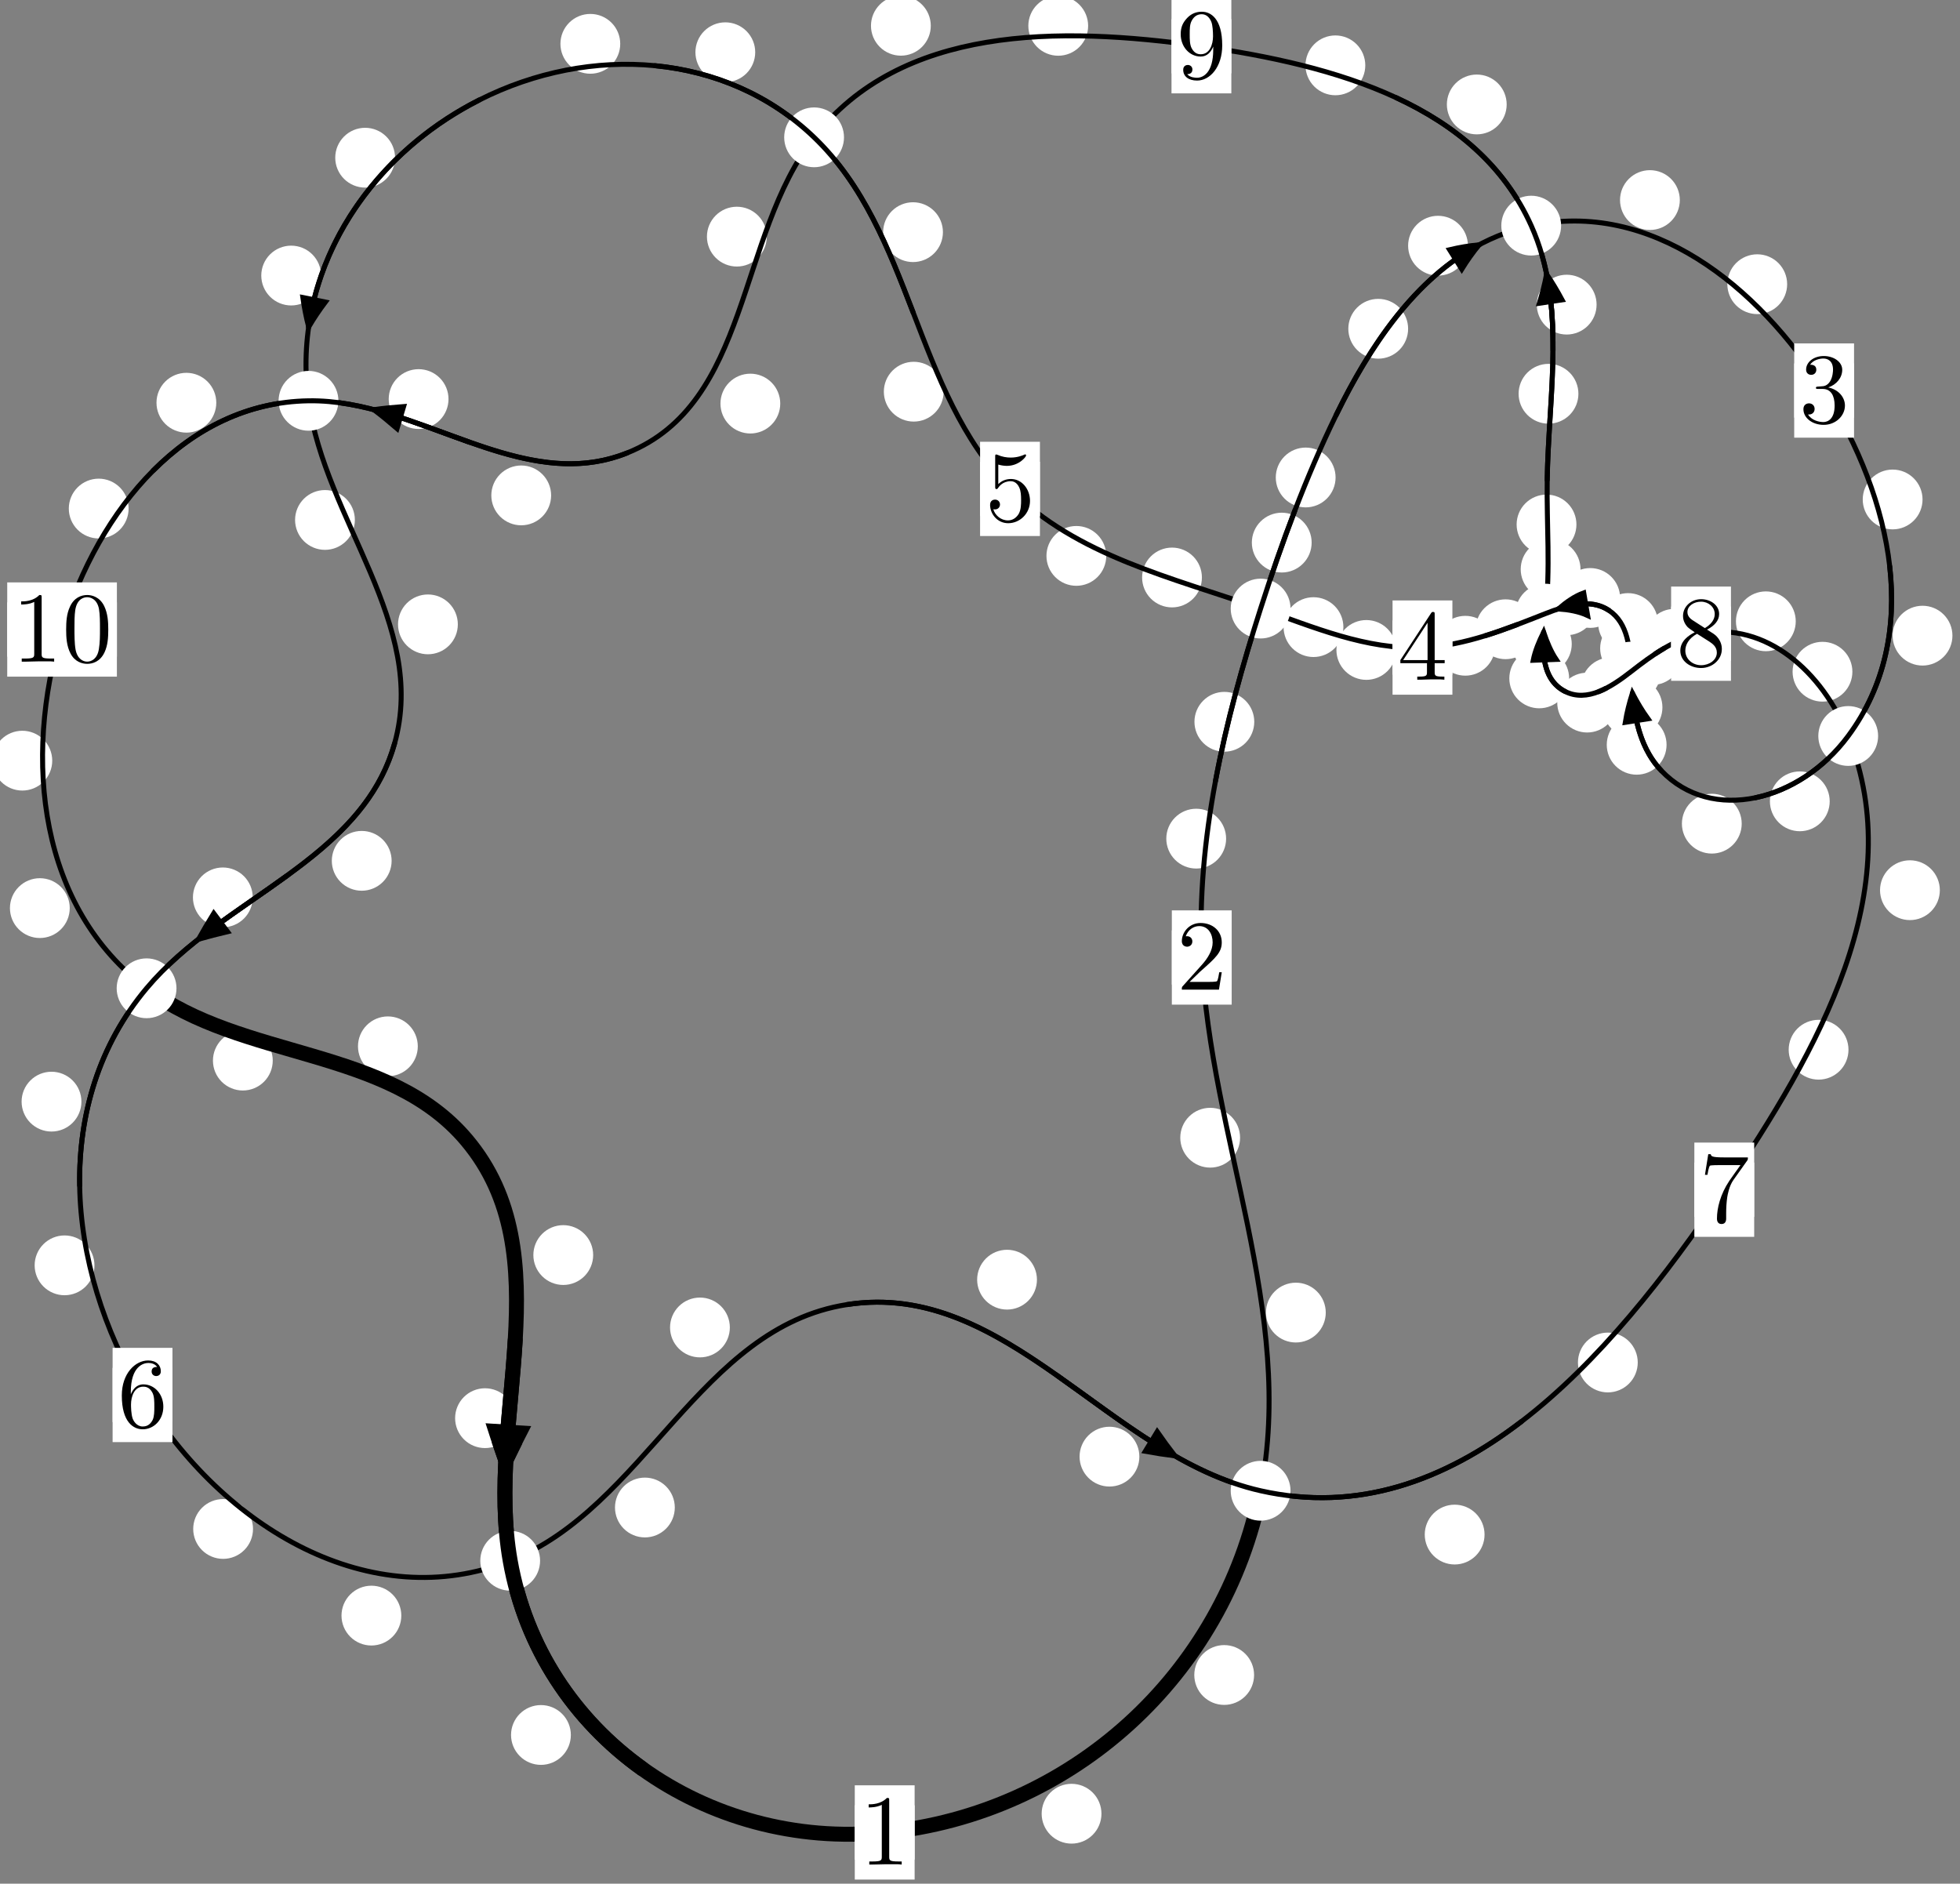 <?xml version="1.0"?>
<!-- Created by MetaPost 1.999 on 2021.07.06:0007 -->
<svg version="1.1" xmlns="http://www.w3.org/2000/svg" xmlns:xlink="http://www.w3.org/1999/xlink" width="195.904" height="188.273" viewBox="0 0 195.904 188.273">
<rect x="0" y="0" width="195.904" height="188.273" fill="#808080" stroke="none"/>
<!-- Original BoundingBox: -126.756851 -38.859741 69.147537 149.413589 -->
  <defs>
    <g transform="scale(0.01,0.01)" id="GLYPHcmr10_48">
      <path style="fill-rule: evenodd;" d="M460 -320C460 -400,455 -480,420 -554C374 -650,292 -666,250 -666C190 -666,117 -640,76 -547C44 -478,39 -400,39 -320C39 -245,43 -155,84 -79C127 2,200 22,249 22C303 22,379 1,423 -94C455 -163,460 -241,460 -320M249 -0C210 -0,151 -25,133 -121C122 -181,122 -273,122 -332C122 -396,122 -462,130 -516C149 -635,224 -644,249 -644C282 -644,348 -626,367 -527C377 -471,377 -395,377 -332C377 -257,377 -189,366 -125C351 -30,294 -0,249 -0"></path>
    </g>
    <g transform="scale(0.01,0.01)" id="GLYPHcmr10_49">
      <path style="fill-rule: evenodd;" d="M294 -640C294 -664,294 -666,271 -666C209 -602,121 -602,89 -602L89 -571C109 -571,168 -571,220 -597L220 -79C220 -43,217 -31,127 -31L95 -31L95 -0L257 -0L130 -3L217 -3L257 -3L297 -3L384 -3L419 -0L419 -31L387 -31C297 -31,294 -42,294 -79"></path>
    </g>
    <g transform="scale(0.01,0.01)" id="GLYPHcmr10_50">
      <path style="fill-rule: evenodd;" d="M127 -77L233 -180C389 -318,449 -372,449 -472C449 -586,359 -666,237 -666C124 -666,50 -574,50 -485C50 -429,100 -429,103 -429C120 -429,155 -441,155 -482C155 -508,137 -534,102 -534C94 -534,92 -534,89 -533C112 -598,166 -635,224 -635C315 -635,358 -554,358 -472C358 -392,308 -313,253 -251L61 -37C50 -26,50 -24,50 -0L421 -0L449 -174L424 -174C419 -144,412 -100,402 -85C395 -77,329 -77,307 -77"></path>
    </g>
    <g transform="scale(0.01,0.01)" id="GLYPHcmr10_51">
      <path style="fill-rule: evenodd;" d="M290 -352C372 -379,430 -449,430 -528C430 -610,342 -666,246 -666C145 -666,69 -606,69 -530C69 -497,91 -478,120 -478C151 -478,171 -500,171 -529C171 -579,124 -579,109 -579C140 -628,206 -641,242 -641C283 -641,338 -619,338 -529C338 -517,336 -459,310 -415C280 -367,246 -364,221 -363C213 -362,189 -360,182 -360C174 -359,167 -358,167 -348C167 -337,174 -337,191 -337L235 -337C317 -337,354 -269,354 -171C354 -35,285 -6,241 -6C198 -6,123 -23,88 -82C123 -77,154 -99,154 -137C154 -173,127 -193,98 -193C74 -193,42 -179,42 -135C42 -44,135 22,244 22C366 22,457 -69,457 -171C457 -253,394 -331,290 -352"></path>
    </g>
    <g transform="scale(0.01,0.01)" id="GLYPHcmr10_52">
      <path style="fill-rule: evenodd;" d="M294 -165L294 -78C294 -42,292 -31,218 -31L197 -31L197 -0L332 -0L238 -3L290 -3L332 -3L374 -3L427 -3L468 -0L468 -31L447 -31C373 -31,371 -42,371 -78L371 -165L471 -165L471 -196L371 -196L371 -651C371 -671,371 -677,355 -677C346 -677,343 -677,335 -665L28 -196L28 -165M300 -196L56 -196L300 -569"></path>
    </g>
    <g transform="scale(0.01,0.01)" id="GLYPHcmr10_53">
      <path style="fill-rule: evenodd;" d="M449 -201C449 -320,367 -420,259 -420C211 -420,168 -404,132 -369L132 -564C152 -558,185 -551,217 -551C340 -551,410 -642,410 -655C410 -661,407 -666,400 -666C399 -666,397 -666,392 -663C372 -654,323 -634,256 -634C216 -634,170 -641,123 -662C115 -665,113 -665,111 -665C101 -665,101 -657,101 -641L101 -345C101 -327,101 -319,115 -319C122 -319,124 -322,128 -328C139 -344,176 -398,257 -398C309 -398,334 -352,342 -334C358 -297,360 -258,360 -208C360 -173,360 -113,336 -71C312 -32,275 -6,229 -6C156 -6,99 -59,82 -118C85 -117,88 -116,99 -116C132 -116,149 -141,149 -165C149 -189,132 -214,99 -214C85 -214,50 -207,50 -161C50 -75,119 22,231 22C347 22,449 -74,449 -201"></path>
    </g>
    <g transform="scale(0.01,0.01)" id="GLYPHcmr10_54">
      <path style="fill-rule: evenodd;" d="M132 -328L132 -352C132 -605,256 -641,307 -641C331 -641,373 -635,395 -601C380 -601,340 -601,340 -556C340 -525,364 -510,386 -510C402 -510,432 -519,432 -558C432 -618,388 -666,305 -666C177 -666,42 -537,42 -316C42 -49,158 22,251 22C362 22,457 -72,457 -204C457 -331,368 -427,257 -427C189 -427,152 -376,132 -328M251 -6C188 -6,158 -66,152 -81C134 -128,134 -208,134 -226C134 -304,166 -404,256 -404C272 -404,318 -404,349 -342C367 -305,367 -254,367 -205C367 -157,367 -107,350 -71C320 -11,274 -6,251 -6"></path>
    </g>
    <g transform="scale(0.01,0.01)" id="GLYPHcmr10_55">
      <path style="fill-rule: evenodd;" d="M476 -609C485 -621,485 -623,485 -644L242 -644C120 -644,118 -657,114 -676L89 -676L56 -470L81 -470C84 -486,93 -549,106 -561C113 -567,191 -567,204 -567L411 -567C400 -551,321 -442,299 -409C209 -274,176 -135,176 -33C176 -23,176 22,222 22C268 22,268 -23,268 -33L268 -84C268 -139,271 -194,279 -248C283 -271,297 -357,341 -419"></path>
    </g>
    <g transform="scale(0.01,0.01)" id="GLYPHcmr10_56">
      <path style="fill-rule: evenodd;" d="M163 -457C117 -487,113 -521,113 -538C113 -599,178 -641,249 -641C322 -641,386 -589,386 -517C386 -460,347 -412,287 -377M309 -362C381 -399,430 -451,430 -517C430 -609,341 -666,250 -666C150 -666,69 -592,69 -499C69 -481,71 -436,113 -389C124 -377,161 -352,186 -335C128 -306,42 -250,42 -151C42 -45,144 22,249 22C362 22,457 -61,457 -168C457 -204,446 -249,408 -291C389 -312,373 -322,309 -362M209 -320L332 -242C360 -223,407 -193,407 -132C407 -58,332 -6,250 -6C164 -6,92 -68,92 -151C92 -209,124 -273,209 -320"></path>
    </g>
    <g transform="scale(0.01,0.01)" id="GLYPHcmr10_57">
      <path style="fill-rule: evenodd;" d="M367 -318L367 -286C367 -52,263 -6,205 -6C188 -6,134 -8,107 -42C151 -42,159 -71,159 -88C159 -119,135 -134,113 -134C97 -134,67 -125,67 -86C67 -19,121 22,206 22C335 22,457 -114,457 -329C457 -598,342 -666,253 -666C198 -666,149 -648,106 -603C65 -558,42 -516,42 -441C42 -316,130 -218,242 -218C303 -218,344 -260,367 -318M243 -241C227 -241,181 -241,150 -304C132 -341,132 -391,132 -440C132 -494,132 -541,153 -578C180 -628,218 -641,253 -641C299 -641,332 -607,349 -562C361 -530,365 -467,365 -421C365 -338,331 -241,243 -241"></path>
    </g>
  </defs>
  <path d="M110.092 181.278C110.092 180.486,109.777 179.725,109.216 179.165C108.656 178.605,107.896 178.29,107.103 178.29C106.31 178.29,105.55 178.605,104.99 179.165C104.429 179.725,104.114 180.486,104.114 181.278C104.114 182.071,104.429 182.831,104.99 183.392C105.55 183.952,106.31 184.267,107.103 184.267C107.896 184.267,108.656 183.952,109.216 183.392C109.777 182.831,110.092 182.071,110.092 181.278Z" style="fill: rgb(100%,100%,100%);stroke: none;"></path>
  <path d="M91.416 183.15C91.416 182.357,91.101 181.597,90.54 181.036C89.98 180.476,89.22 180.161,88.427 180.161C87.634 180.161,86.874 180.476,86.314 181.036C85.753 181.597,85.438 182.357,85.438 183.15C85.438 183.942,85.753 184.702,86.314 185.263C86.874 185.823,87.634 186.138,88.427 186.138C89.22 186.138,89.98 185.823,90.54 185.263C91.101 184.702,91.416 183.942,91.416 183.15Z" style="fill: rgb(100%,100%,100%);stroke: none;"></path>
  <path d="M132.511 131.191C132.511 130.398,132.196 129.638,131.635 129.078C131.075 128.517,130.315 128.202,129.522 128.202C128.729 128.202,127.969 128.517,127.409 129.078C126.848 129.638,126.533 130.398,126.533 131.191C126.533 131.984,126.848 132.744,127.409 133.304C127.969 133.865,128.729 134.18,129.522 134.18C130.315 134.18,131.075 133.865,131.635 133.304C132.196 132.744,132.511 131.984,132.511 131.191Z" style="fill: rgb(100%,100%,100%);stroke: none;"></path>
  <path d="M125.347 167.413C125.347 166.62,125.032 165.86,124.472 165.3C123.911 164.739,123.151 164.424,122.358 164.424C121.566 164.424,120.806 164.739,120.245 165.3C119.685 165.86,119.37 166.62,119.37 167.413C119.37 168.206,119.685 168.966,120.245 169.526C120.806 170.087,121.566 170.402,122.358 170.402C123.151 170.402,123.911 170.087,124.472 169.526C125.032 168.966,125.347 168.206,125.347 167.413Z" style="fill: rgb(100%,100%,100%);stroke: none;"></path>
  <path d="M122.551 83.821C122.551 83.029,122.236 82.268,121.675 81.708C121.115 81.147,120.355 80.832,119.562 80.832C118.769 80.832,118.009 81.147,117.449 81.708C116.888 82.268,116.573 83.029,116.573 83.821C116.573 84.614,116.888 85.374,117.449 85.935C118.009 86.495,118.769 86.81,119.562 86.81C120.355 86.81,121.115 86.495,121.675 85.935C122.236 85.374,122.551 84.614,122.551 83.821Z" style="fill: rgb(100%,100%,100%);stroke: none;"></path>
  <path d="M123.947 113.712C123.947 112.92,123.632 112.16,123.072 111.599C122.511 111.039,121.751 110.724,120.958 110.724C120.166 110.724,119.405 111.039,118.845 111.599C118.284 112.16,117.97 112.92,117.97 113.712C117.97 114.505,118.284 115.265,118.845 115.826C119.405 116.386,120.166 116.701,120.958 116.701C121.751 116.701,122.511 116.386,123.072 115.826C123.632 115.265,123.947 114.505,123.947 113.712Z" style="fill: rgb(100%,100%,100%);stroke: none;"></path>
  <path d="M131.101 54.232C131.101 53.439,130.786 52.679,130.225 52.119C129.665 51.558,128.905 51.243,128.112 51.243C127.319 51.243,126.559 51.558,125.999 52.119C125.438 52.679,125.123 53.439,125.123 54.232C125.123 55.025,125.438 55.785,125.999 56.345C126.559 56.906,127.319 57.221,128.112 57.221C128.905 57.221,129.665 56.906,130.225 56.345C130.786 55.785,131.101 55.025,131.101 54.232Z" style="fill: rgb(100%,100%,100%);stroke: none;"></path>
  <path d="M125.365 72.141C125.365 71.348,125.05 70.588,124.489 70.028C123.929 69.467,123.169 69.152,122.376 69.152C121.583 69.152,120.823 69.467,120.263 70.028C119.702 70.588,119.387 71.348,119.387 72.141C119.387 72.934,119.702 73.694,120.263 74.254C120.823 74.815,121.583 75.13,122.376 75.13C123.169 75.13,123.929 74.815,124.489 74.254C125.05 73.694,125.365 72.934,125.365 72.141Z" style="fill: rgb(100%,100%,100%);stroke: none;"></path>
  <path d="M140.743 32.86C140.743 32.067,140.428 31.307,139.868 30.747C139.307 30.186,138.547 29.871,137.755 29.871C136.962 29.871,136.202 30.186,135.641 30.747C135.081 31.307,134.766 32.067,134.766 32.86C134.766 33.653,135.081 34.413,135.641 34.973C136.202 35.534,136.962 35.849,137.755 35.849C138.547 35.849,139.307 35.534,139.868 34.973C140.428 34.413,140.743 33.653,140.743 32.86Z" style="fill: rgb(100%,100%,100%);stroke: none;"></path>
  <path d="M133.493 47.723C133.493 46.93,133.178 46.17,132.617 45.61C132.057 45.049,131.297 44.734,130.504 44.734C129.711 44.734,128.951 45.049,128.391 45.61C127.83 46.17,127.515 46.93,127.515 47.723C127.515 48.516,127.83 49.276,128.391 49.836C128.951 50.397,129.711 50.712,130.504 50.712C131.297 50.712,132.057 50.397,132.617 49.836C133.178 49.276,133.493 48.516,133.493 47.723Z" style="fill: rgb(100%,100%,100%);stroke: none;"></path>
  <path d="M167.9 19.996C167.9 19.204,167.585 18.444,167.025 17.883C166.464 17.323,165.704 17.008,164.911 17.008C164.119 17.008,163.358 17.323,162.798 17.883C162.237 18.444,161.923 19.204,161.923 19.996C161.923 20.789,162.237 21.549,162.798 22.11C163.358 22.67,164.119 22.985,164.911 22.985C165.704 22.985,166.464 22.67,167.025 22.11C167.585 21.549,167.9 20.789,167.9 19.996Z" style="fill: rgb(100%,100%,100%);stroke: none;"></path>
  <path d="M146.721 24.558C146.721 23.765,146.406 23.005,145.845 22.444C145.285 21.884,144.525 21.569,143.732 21.569C142.939 21.569,142.179 21.884,141.619 22.444C141.058 23.005,140.743 23.765,140.743 24.558C140.743 25.35,141.058 26.111,141.619 26.671C142.179 27.232,142.939 27.547,143.732 27.547C144.525 27.547,145.285 27.232,145.845 26.671C146.406 26.111,146.721 25.35,146.721 24.558Z" style="fill: rgb(100%,100%,100%);stroke: none;"></path>
  <path d="M192.16 49.921C192.16 49.129,191.845 48.369,191.284 47.808C190.724 47.248,189.964 46.933,189.171 46.933C188.378 46.933,187.618 47.248,187.058 47.808C186.497 48.369,186.182 49.129,186.182 49.921C186.182 50.714,186.497 51.474,187.058 52.035C187.618 52.595,188.378 52.91,189.171 52.91C189.964 52.91,190.724 52.595,191.284 52.035C191.845 51.474,192.16 50.714,192.16 49.921Z" style="fill: rgb(100%,100%,100%);stroke: none;"></path>
  <path d="M178.627 28.405C178.627 27.613,178.312 26.853,177.752 26.292C177.191 25.732,176.431 25.417,175.639 25.417C174.846 25.417,174.086 25.732,173.525 26.292C172.965 26.853,172.65 27.613,172.65 28.405C172.65 29.198,172.965 29.958,173.525 30.519C174.086 31.079,174.846 31.394,175.639 31.394C176.431 31.394,177.191 31.079,177.752 30.519C178.312 29.958,178.627 29.198,178.627 28.405Z" style="fill: rgb(100%,100%,100%);stroke: none;"></path>
  <path d="M182.881 80.091C182.881 79.298,182.566 78.538,182.006 77.978C181.445 77.417,180.685 77.102,179.892 77.102C179.1 77.102,178.34 77.417,177.779 77.978C177.219 78.538,176.904 79.298,176.904 80.091C176.904 80.884,177.219 81.644,177.779 82.204C178.34 82.765,179.1 83.08,179.892 83.08C180.685 83.08,181.445 82.765,182.006 82.204C182.566 81.644,182.881 80.884,182.881 80.091Z" style="fill: rgb(100%,100%,100%);stroke: none;"></path>
  <path d="M195.148 63.533C195.148 62.74,194.833 61.98,194.272 61.42C193.712 60.859,192.951 60.544,192.159 60.544C191.366 60.544,190.606 60.859,190.045 61.42C189.485 61.98,189.17 62.74,189.17 63.533C189.17 64.326,189.485 65.086,190.045 65.646C190.606 66.207,191.366 66.522,192.159 66.522C192.951 66.522,193.712 66.207,194.272 65.646C194.833 65.086,195.148 64.326,195.148 63.533Z" style="fill: rgb(100%,100%,100%);stroke: none;"></path>
  <path d="M166.575 74.439C166.575 73.646,166.26 72.886,165.699 72.326C165.139 71.765,164.379 71.45,163.586 71.45C162.793 71.45,162.033 71.765,161.473 72.326C160.912 72.886,160.597 73.646,160.597 74.439C160.597 75.232,160.912 75.992,161.473 76.552C162.033 77.113,162.793 77.428,163.586 77.428C164.379 77.428,165.139 77.113,165.699 76.552C166.26 75.992,166.575 75.232,166.575 74.439Z" style="fill: rgb(100%,100%,100%);stroke: none;"></path>
  <path d="M174.086 82.325C174.086 81.532,173.771 80.772,173.21 80.211C172.65 79.651,171.89 79.336,171.097 79.336C170.304 79.336,169.544 79.651,168.984 80.211C168.423 80.772,168.108 81.532,168.108 82.325C168.108 83.117,168.423 83.878,168.984 84.438C169.544 84.999,170.304 85.313,171.097 85.313C171.89 85.313,172.65 84.999,173.21 84.438C173.771 83.878,174.086 83.117,174.086 82.325Z" style="fill: rgb(100%,100%,100%);stroke: none;"></path>
  <path d="M165.915 64.802C165.915 64.01,165.6 63.25,165.04 62.689C164.479 62.129,163.719 61.814,162.927 61.814C162.134 61.814,161.374 62.129,160.813 62.689C160.253 63.25,159.938 64.01,159.938 64.802C159.938 65.595,160.253 66.355,160.813 66.916C161.374 67.476,162.134 67.791,162.927 67.791C163.719 67.791,164.479 67.476,165.04 66.916C165.6 66.355,165.915 65.595,165.915 64.802Z" style="fill: rgb(100%,100%,100%);stroke: none;"></path>
  <path d="M166.161 70.699C166.161 69.906,165.846 69.146,165.285 68.586C164.725 68.025,163.965 67.71,163.172 67.71C162.379 67.71,161.619 68.025,161.059 68.586C160.498 69.146,160.183 69.906,160.183 70.699C160.183 71.492,160.498 72.252,161.059 72.812C161.619 73.373,162.379 73.688,163.172 73.688C163.965 73.688,164.725 73.373,165.285 72.812C165.846 72.252,166.161 71.492,166.161 70.699Z" style="fill: rgb(100%,100%,100%);stroke: none;"></path>
  <path d="M161.932 59.767C161.932 58.974,161.617 58.214,161.056 57.654C160.496 57.093,159.736 56.778,158.943 56.778C158.15 56.778,157.39 57.093,156.83 57.654C156.269 58.214,155.954 58.974,155.954 59.767C155.954 60.56,156.269 61.32,156.83 61.88C157.39 62.441,158.15 62.756,158.943 62.756C159.736 62.756,160.496 62.441,161.056 61.88C161.617 61.32,161.932 60.56,161.932 59.767Z" style="fill: rgb(100%,100%,100%);stroke: none;"></path>
  <path d="M165.713 62.272C165.713 61.479,165.398 60.719,164.838 60.158C164.277 59.598,163.517 59.283,162.724 59.283C161.932 59.283,161.172 59.598,160.611 60.158C160.051 60.719,159.736 61.479,159.736 62.272C159.736 63.064,160.051 63.824,160.611 64.385C161.172 64.945,161.932 65.26,162.724 65.26C163.517 65.26,164.277 64.945,164.838 64.385C165.398 63.824,165.713 63.064,165.713 62.272Z" style="fill: rgb(100%,100%,100%);stroke: none;"></path>
  <path d="M153.471 62.893C153.471 62.1,153.156 61.34,152.596 60.78C152.035 60.219,151.275 59.904,150.482 59.904C149.69 59.904,148.93 60.219,148.369 60.78C147.809 61.34,147.494 62.1,147.494 62.893C147.494 63.686,147.809 64.446,148.369 65.006C148.93 65.567,149.69 65.882,150.482 65.882C151.275 65.882,152.035 65.567,152.596 65.006C153.156 64.446,153.471 63.686,153.471 62.893Z" style="fill: rgb(100%,100%,100%);stroke: none;"></path>
  <path d="M159.571 60.499C159.571 59.707,159.256 58.947,158.696 58.386C158.135 57.826,157.375 57.511,156.582 57.511C155.79 57.511,155.03 57.826,154.469 58.386C153.909 58.947,153.594 59.707,153.594 60.499C153.594 61.292,153.909 62.052,154.469 62.613C155.03 63.173,155.79 63.488,156.582 63.488C157.375 63.488,158.135 63.173,158.696 62.613C159.256 62.052,159.571 61.292,159.571 60.499Z" style="fill: rgb(100%,100%,100%);stroke: none;"></path>
  <path d="M139.555 64.962C139.555 64.169,139.24 63.409,138.679 62.848C138.119 62.288,137.359 61.973,136.566 61.973C135.773 61.973,135.013 62.288,134.453 62.848C133.892 63.409,133.577 64.169,133.577 64.962C133.577 65.754,133.892 66.514,134.453 67.075C135.013 67.635,135.773 67.95,136.566 67.95C137.359 67.95,138.119 67.635,138.679 67.075C139.24 66.514,139.555 65.754,139.555 64.962Z" style="fill: rgb(100%,100%,100%);stroke: none;"></path>
  <path d="M149.449 64.543C149.449 63.75,149.134 62.99,148.574 62.429C148.013 61.869,147.253 61.554,146.46 61.554C145.668 61.554,144.907 61.869,144.347 62.429C143.786 62.99,143.472 63.75,143.472 64.543C143.472 65.335,143.786 66.095,144.347 66.656C144.907 67.216,145.668 67.531,146.46 67.531C147.253 67.531,148.013 67.216,148.574 66.656C149.134 66.095,149.449 65.335,149.449 64.543Z" style="fill: rgb(100%,100%,100%);stroke: none;"></path>
  <path d="M120.132 57.72C120.132 56.927,119.817 56.167,119.257 55.606C118.696 55.046,117.936 54.731,117.143 54.731C116.351 54.731,115.591 55.046,115.03 55.606C114.47 56.167,114.155 56.927,114.155 57.72C114.155 58.512,114.47 59.273,115.03 59.833C115.591 60.393,116.351 60.708,117.143 60.708C117.936 60.708,118.696 60.393,119.257 59.833C119.817 59.273,120.132 58.512,120.132 57.72Z" style="fill: rgb(100%,100%,100%);stroke: none;"></path>
  <path d="M134.273 62.679C134.273 61.887,133.958 61.127,133.398 60.566C132.837 60.006,132.077 59.691,131.284 59.691C130.492 59.691,129.731 60.006,129.171 60.566C128.61 61.127,128.295 61.887,128.295 62.679C128.295 63.472,128.61 64.232,129.171 64.793C129.731 65.353,130.492 65.668,131.284 65.668C132.077 65.668,132.837 65.353,133.398 64.793C133.958 64.232,134.273 63.472,134.273 62.679Z" style="fill: rgb(100%,100%,100%);stroke: none;"></path>
  <path d="M94.318 39.148C94.318 38.356,94.003 37.596,93.443 37.035C92.882 36.475,92.122 36.16,91.329 36.16C90.537 36.16,89.777 36.475,89.216 37.035C88.656 37.596,88.341 38.356,88.341 39.148C88.341 39.941,88.656 40.701,89.216 41.262C89.777 41.822,90.537 42.137,91.329 42.137C92.122 42.137,92.882 41.822,93.443 41.262C94.003 40.701,94.318 39.941,94.318 39.148Z" style="fill: rgb(100%,100%,100%);stroke: none;"></path>
  <path d="M110.571 55.561C110.571 54.768,110.256 54.008,109.696 53.448C109.135 52.887,108.375 52.572,107.582 52.572C106.79 52.572,106.029 52.887,105.469 53.448C104.908 54.008,104.594 54.768,104.594 55.561C104.594 56.354,104.908 57.114,105.469 57.674C106.029 58.235,106.79 58.55,107.582 58.55C108.375 58.55,109.135 58.235,109.696 57.674C110.256 57.114,110.571 56.354,110.571 55.561Z" style="fill: rgb(100%,100%,100%);stroke: none;"></path>
  <path d="M75.485 5.221C75.485 4.429,75.17 3.669,74.61 3.108C74.049 2.548,73.289 2.233,72.497 2.233C71.704 2.233,70.944 2.548,70.383 3.108C69.823 3.669,69.508 4.429,69.508 5.221C69.508 6.014,69.823 6.774,70.383 7.335C70.944 7.895,71.704 8.21,72.497 8.21C73.289 8.21,74.049 7.895,74.61 7.335C75.17 6.774,75.485 6.014,75.485 5.221Z" style="fill: rgb(100%,100%,100%);stroke: none;"></path>
  <path d="M94.247 23.204C94.247 22.411,93.932 21.651,93.372 21.091C92.811 20.53,92.051 20.215,91.258 20.215C90.466 20.215,89.706 20.53,89.145 21.091C88.585 21.651,88.27 22.411,88.27 23.204C88.27 23.997,88.585 24.757,89.145 25.317C89.706 25.878,90.466 26.193,91.258 26.193C92.051 26.193,92.811 25.878,93.372 25.317C93.932 24.757,94.247 23.997,94.247 23.204Z" style="fill: rgb(100%,100%,100%);stroke: none;"></path>
  <path d="M39.486 15.762C39.486 14.969,39.171 14.209,38.61 13.649C38.05 13.088,37.29 12.773,36.497 12.773C35.704 12.773,34.944 13.088,34.384 13.649C33.823 14.209,33.508 14.969,33.508 15.762C33.508 16.555,33.823 17.315,34.384 17.875C34.944 18.436,35.704 18.751,36.497 18.751C37.29 18.751,38.05 18.436,38.61 17.875C39.171 17.315,39.486 16.555,39.486 15.762Z" style="fill: rgb(100%,100%,100%);stroke: none;"></path>
  <path d="M61.993 4.38C61.993 3.588,61.678 2.827,61.117 2.267C60.557 1.706,59.797 1.392,59.004 1.392C58.211 1.392,57.451 1.706,56.891 2.267C56.33 2.827,56.015 3.588,56.015 4.38C56.015 5.173,56.33 5.933,56.891 6.494C57.451 7.054,58.211 7.369,59.004 7.369C59.797 7.369,60.557 7.054,61.117 6.494C61.678 5.933,61.993 5.173,61.993 4.38Z" style="fill: rgb(100%,100%,100%);stroke: none;"></path>
  <path d="M35.47 51.968C35.47 51.176,35.156 50.416,34.595 49.855C34.035 49.295,33.274 48.98,32.482 48.98C31.689 48.98,30.929 49.295,30.368 49.855C29.808 50.416,29.493 51.176,29.493 51.968C29.493 52.761,29.808 53.521,30.368 54.082C30.929 54.642,31.689 54.957,32.482 54.957C33.274 54.957,34.035 54.642,34.595 54.082C35.156 53.521,35.47 52.761,35.47 51.968Z" style="fill: rgb(100%,100%,100%);stroke: none;"></path>
  <path d="M32.092 27.541C32.092 26.748,31.778 25.988,31.217 25.427C30.657 24.867,29.896 24.552,29.104 24.552C28.311 24.552,27.551 24.867,26.99 25.427C26.43 25.988,26.115 26.748,26.115 27.541C26.115 28.333,26.43 29.094,26.99 29.654C27.551 30.215,28.311 30.53,29.104 30.53C29.896 30.53,30.657 30.215,31.217 29.654C31.778 29.094,32.092 28.333,32.092 27.541Z" style="fill: rgb(100%,100%,100%);stroke: none;"></path>
  <path d="M39.143 86.038C39.143 85.246,38.828 84.485,38.267 83.925C37.707 83.364,36.947 83.05,36.154 83.05C35.361 83.05,34.601 83.364,34.041 83.925C33.48 84.485,33.165 85.246,33.165 86.038C33.165 86.831,33.48 87.591,34.041 88.152C34.601 88.712,35.361 89.027,36.154 89.027C36.947 89.027,37.707 88.712,38.267 88.152C38.828 87.591,39.143 86.831,39.143 86.038Z" style="fill: rgb(100%,100%,100%);stroke: none;"></path>
  <path d="M45.761 62.405C45.761 61.612,45.446 60.852,44.886 60.291C44.325 59.731,43.565 59.416,42.773 59.416C41.98 59.416,41.22 59.731,40.659 60.291C40.099 60.852,39.784 61.612,39.784 62.405C39.784 63.197,40.099 63.957,40.659 64.518C41.22 65.078,41.98 65.393,42.773 65.393C43.565 65.393,44.325 65.078,44.886 64.518C45.446 63.957,45.761 63.197,45.761 62.405Z" style="fill: rgb(100%,100%,100%);stroke: none;"></path>
  <path d="M8.137 110.107C8.137 109.314,7.822 108.554,7.261 107.994C6.701 107.433,5.941 107.118,5.148 107.118C4.355 107.118,3.595 107.433,3.035 107.994C2.474 108.554,2.159 109.314,2.159 110.107C2.159 110.9,2.474 111.66,3.035 112.22C3.595 112.781,4.355 113.096,5.148 113.096C5.941 113.096,6.701 112.781,7.261 112.22C7.822 111.66,8.137 110.9,8.137 110.107Z" style="fill: rgb(100%,100%,100%);stroke: none;"></path>
  <path d="M25.261 89.692C25.261 88.9,24.946 88.14,24.386 87.579C23.825 87.019,23.065 86.704,22.273 86.704C21.48 86.704,20.72 87.019,20.159 87.579C19.599 88.14,19.284 88.9,19.284 89.692C19.284 90.485,19.599 91.245,20.159 91.806C20.72 92.366,21.48 92.681,22.273 92.681C23.065 92.681,23.825 92.366,24.386 91.806C24.946 91.245,25.261 90.485,25.261 89.692Z" style="fill: rgb(100%,100%,100%);stroke: none;"></path>
  <path d="M25.289 152.817C25.289 152.024,24.974 151.264,24.414 150.704C23.853 150.143,23.093 149.828,22.3 149.828C21.508 149.828,20.748 150.143,20.187 150.704C19.627 151.264,19.312 152.024,19.312 152.817C19.312 153.61,19.627 154.37,20.187 154.93C20.748 155.491,21.508 155.806,22.3 155.806C23.093 155.806,23.853 155.491,24.414 154.93C24.974 154.37,25.289 153.61,25.289 152.817Z" style="fill: rgb(100%,100%,100%);stroke: none;"></path>
  <path d="M9.441 126.468C9.441 125.676,9.126 124.915,8.565 124.355C8.005 123.795,7.245 123.48,6.452 123.48C5.659 123.48,4.899 123.795,4.339 124.355C3.778 124.915,3.463 125.676,3.463 126.468C3.463 127.261,3.778 128.021,4.339 128.582C4.899 129.142,5.659 129.457,6.452 129.457C7.245 129.457,8.005 129.142,8.565 128.582C9.126 128.021,9.441 127.261,9.441 126.468Z" style="fill: rgb(100%,100%,100%);stroke: none;"></path>
  <path d="M67.447 150.674C67.447 149.881,67.132 149.121,66.571 148.56C66.011 148,65.251 147.685,64.458 147.685C63.665 147.685,62.905 148,62.345 148.56C61.784 149.121,61.469 149.881,61.469 150.674C61.469 151.466,61.784 152.227,62.345 152.787C62.905 153.348,63.665 153.662,64.458 153.662C65.251 153.662,66.011 153.348,66.571 152.787C67.132 152.227,67.447 151.466,67.447 150.674Z" style="fill: rgb(100%,100%,100%);stroke: none;"></path>
  <path d="M40.111 161.477C40.111 160.684,39.796 159.924,39.236 159.363C38.675 158.803,37.915 158.488,37.122 158.488C36.329 158.488,35.569 158.803,35.009 159.363C34.448 159.924,34.133 160.684,34.133 161.477C34.133 162.27,34.448 163.03,35.009 163.59C35.569 164.151,36.329 164.466,37.122 164.466C37.915 164.466,38.675 164.151,39.236 163.59C39.796 163.03,40.111 162.27,40.111 161.477Z" style="fill: rgb(100%,100%,100%);stroke: none;"></path>
  <path d="M103.644 127.902C103.644 127.109,103.329 126.349,102.768 125.788C102.208 125.228,101.448 124.913,100.655 124.913C99.862 124.913,99.102 125.228,98.542 125.788C97.981 126.349,97.666 127.109,97.666 127.902C97.666 128.694,97.981 129.454,98.542 130.015C99.102 130.575,99.862 130.89,100.655 130.89C101.448 130.89,102.208 130.575,102.768 130.015C103.329 129.454,103.644 128.694,103.644 127.902Z" style="fill: rgb(100%,100%,100%);stroke: none;"></path>
  <path d="M72.949 132.678C72.949 131.885,72.634 131.125,72.074 130.565C71.513 130.004,70.753 129.689,69.96 129.689C69.168 129.689,68.408 130.004,67.847 130.565C67.287 131.125,66.972 131.885,66.972 132.678C66.972 133.471,67.287 134.231,67.847 134.791C68.408 135.352,69.168 135.667,69.96 135.667C70.753 135.667,71.513 135.352,72.074 134.791C72.634 134.231,72.949 133.471,72.949 132.678Z" style="fill: rgb(100%,100%,100%);stroke: none;"></path>
  <path d="M148.383 153.379C148.383 152.586,148.068 151.826,147.507 151.265C146.947 150.705,146.187 150.39,145.394 150.39C144.601 150.39,143.841 150.705,143.281 151.265C142.72 151.826,142.405 152.586,142.405 153.379C142.405 154.171,142.72 154.931,143.281 155.492C143.841 156.052,144.601 156.367,145.394 156.367C146.187 156.367,146.947 156.052,147.507 155.492C148.068 154.931,148.383 154.171,148.383 153.379Z" style="fill: rgb(100%,100%,100%);stroke: none;"></path>
  <path d="M113.881 145.589C113.881 144.796,113.566 144.036,113.006 143.476C112.445 142.915,111.685 142.6,110.892 142.6C110.1 142.6,109.339 142.915,108.779 143.476C108.219 144.036,107.904 144.796,107.904 145.589C107.904 146.382,108.219 147.142,108.779 147.702C109.339 148.263,110.1 148.578,110.892 148.578C111.685 148.578,112.445 148.263,113.006 147.702C113.566 147.142,113.881 146.382,113.881 145.589Z" style="fill: rgb(100%,100%,100%);stroke: none;"></path>
  <path d="M184.758 104.919C184.758 104.126,184.443 103.366,183.883 102.805C183.322 102.245,182.562 101.93,181.77 101.93C180.977 101.93,180.217 102.245,179.656 102.805C179.096 103.366,178.781 104.126,178.781 104.919C178.781 105.711,179.096 106.472,179.656 107.032C180.217 107.592,180.977 107.907,181.77 107.907C182.562 107.907,183.322 107.592,183.883 107.032C184.443 106.472,184.758 105.711,184.758 104.919Z" style="fill: rgb(100%,100%,100%);stroke: none;"></path>
  <path d="M163.695 136.179C163.695 135.387,163.38 134.627,162.819 134.066C162.259 133.506,161.498 133.191,160.706 133.191C159.913 133.191,159.153 133.506,158.592 134.066C158.032 134.627,157.717 135.387,157.717 136.179C157.717 136.972,158.032 137.732,158.592 138.293C159.153 138.853,159.913 139.168,160.706 139.168C161.498 139.168,162.259 138.853,162.819 138.293C163.38 137.732,163.695 136.972,163.695 136.179Z" style="fill: rgb(100%,100%,100%);stroke: none;"></path>
  <path d="M185.148 67.138C185.148 66.345,184.833 65.585,184.273 65.024C183.712 64.464,182.952 64.149,182.159 64.149C181.367 64.149,180.607 64.464,180.046 65.024C179.486 65.585,179.171 66.345,179.171 67.138C179.171 67.93,179.486 68.691,180.046 69.251C180.607 69.812,181.367 70.126,182.159 70.126C182.952 70.126,183.712 69.812,184.273 69.251C184.833 68.691,185.148 67.93,185.148 67.138Z" style="fill: rgb(100%,100%,100%);stroke: none;"></path>
  <path d="M193.889 88.974C193.889 88.181,193.574 87.421,193.013 86.86C192.453 86.3,191.693 85.985,190.9 85.985C190.107 85.985,189.347 86.3,188.787 86.86C188.226 87.421,187.911 88.181,187.911 88.974C187.911 89.766,188.226 90.527,188.787 91.087C189.347 91.648,190.107 91.962,190.9 91.962C191.693 91.962,192.453 91.648,193.013 91.087C193.574 90.527,193.889 89.766,193.889 88.974Z" style="fill: rgb(100%,100%,100%);stroke: none;"></path>
  <path d="M170.361 63.843C170.361 63.05,170.046 62.29,169.486 61.73C168.925 61.169,168.165 60.854,167.372 60.854C166.58 60.854,165.82 61.169,165.259 61.73C164.699 62.29,164.384 63.05,164.384 63.843C164.384 64.636,164.699 65.396,165.259 65.956C165.82 66.517,166.58 66.832,167.372 66.832C168.165 66.832,168.925 66.517,169.486 65.956C170.046 65.396,170.361 64.636,170.361 63.843Z" style="fill: rgb(100%,100%,100%);stroke: none;"></path>
  <path d="M179.487 62.099C179.487 61.306,179.172 60.546,178.611 59.985C178.051 59.425,177.29 59.11,176.498 59.11C175.705 59.11,174.945 59.425,174.384 59.985C173.824 60.546,173.509 61.306,173.509 62.099C173.509 62.891,173.824 63.651,174.384 64.212C174.945 64.772,175.705 65.087,176.498 65.087C177.29 65.087,178.051 64.772,178.611 64.212C179.172 63.651,179.487 62.891,179.487 62.099Z" style="fill: rgb(100%,100%,100%);stroke: none;"></path>
  <path d="M164 68.696C164 67.903,163.685 67.143,163.124 66.583C162.564 66.022,161.804 65.707,161.011 65.707C160.218 65.707,159.458 66.022,158.898 66.583C158.337 67.143,158.022 67.903,158.022 68.696C158.022 69.489,158.337 70.249,158.898 70.809C159.458 71.37,160.218 71.685,161.011 71.685C161.804 71.685,162.564 71.37,163.124 70.809C163.685 70.249,164 69.489,164 68.696Z" style="fill: rgb(100%,100%,100%);stroke: none;"></path>
  <path d="M168.133 65.471C168.133 64.678,167.818 63.918,167.258 63.358C166.697 62.797,165.937 62.482,165.145 62.482C164.352 62.482,163.592 62.797,163.031 63.358C162.471 63.918,162.156 64.678,162.156 65.471C162.156 66.264,162.471 67.024,163.031 67.584C163.592 68.145,164.352 68.46,165.145 68.46C165.937 68.46,166.697 68.145,167.258 67.584C167.818 67.024,168.133 66.264,168.133 65.471Z" style="fill: rgb(100%,100%,100%);stroke: none;"></path>
  <path d="M156.837 67.804C156.837 67.012,156.522 66.252,155.961 65.691C155.401 65.131,154.64 64.816,153.848 64.816C153.055 64.816,152.295 65.131,151.734 65.691C151.174 66.252,150.859 67.012,150.859 67.804C150.859 68.597,151.174 69.357,151.734 69.918C152.295 70.478,153.055 70.793,153.848 70.793C154.64 70.793,155.401 70.478,155.961 69.918C156.522 69.357,156.837 68.597,156.837 67.804Z" style="fill: rgb(100%,100%,100%);stroke: none;"></path>
  <path d="M161.625 70.224C161.625 69.431,161.31 68.671,160.749 68.11C160.189 67.55,159.429 67.235,158.636 67.235C157.843 67.235,157.083 67.55,156.523 68.11C155.962 68.671,155.647 69.431,155.647 70.224C155.647 71.016,155.962 71.776,156.523 72.337C157.083 72.897,157.843 73.212,158.636 73.212C159.429 73.212,160.189 72.897,160.749 72.337C161.31 71.776,161.625 71.016,161.625 70.224Z" style="fill: rgb(100%,100%,100%);stroke: none;"></path>
  <path d="M157.974 56.897C157.974 56.104,157.659 55.344,157.098 54.783C156.538 54.223,155.778 53.908,154.985 53.908C154.192 53.908,153.432 54.223,152.872 54.783C152.311 55.344,151.996 56.104,151.996 56.897C151.996 57.689,152.311 58.45,152.872 59.01C153.432 59.571,154.192 59.885,154.985 59.885C155.778 59.885,156.538 59.571,157.098 59.01C157.659 58.45,157.974 57.689,157.974 56.897Z" style="fill: rgb(100%,100%,100%);stroke: none;"></path>
  <path d="M157.098 64.368C157.098 63.575,156.783 62.815,156.223 62.254C155.662 61.694,154.902 61.379,154.11 61.379C153.317 61.379,152.557 61.694,151.996 62.254C151.436 62.815,151.121 63.575,151.121 64.368C151.121 65.16,151.436 65.921,151.996 66.481C152.557 67.042,153.317 67.356,154.11 67.356C154.902 67.356,155.662 67.042,156.223 66.481C156.783 65.921,157.098 65.16,157.098 64.368Z" style="fill: rgb(100%,100%,100%);stroke: none;"></path>
  <path d="M157.764 39.356C157.764 38.564,157.449 37.803,156.888 37.243C156.328 36.682,155.568 36.367,154.775 36.367C153.982 36.367,153.222 36.682,152.662 37.243C152.101 37.803,151.786 38.564,151.786 39.356C151.786 40.149,152.101 40.909,152.662 41.47C153.222 42.03,153.982 42.345,154.775 42.345C155.568 42.345,156.328 42.03,156.888 41.47C157.449 40.909,157.764 40.149,157.764 39.356Z" style="fill: rgb(100%,100%,100%);stroke: none;"></path>
  <path d="M157.566 52.423C157.566 51.63,157.251 50.87,156.69 50.309C156.13 49.749,155.37 49.434,154.577 49.434C153.784 49.434,153.024 49.749,152.464 50.309C151.903 50.87,151.588 51.63,151.588 52.423C151.588 53.215,151.903 53.975,152.464 54.536C153.024 55.096,153.784 55.411,154.577 55.411C155.37 55.411,156.13 55.096,156.69 54.536C157.251 53.975,157.566 53.215,157.566 52.423Z" style="fill: rgb(100%,100%,100%);stroke: none;"></path>
  <path d="M150.594 10.44C150.594 9.647,150.279 8.887,149.718 8.326C149.158 7.766,148.398 7.451,147.605 7.451C146.812 7.451,146.052 7.766,145.492 8.326C144.931 8.887,144.616 9.647,144.616 10.44C144.616 11.232,144.931 11.993,145.492 12.553C146.052 13.114,146.812 13.429,147.605 13.429C148.398 13.429,149.158 13.114,149.718 12.553C150.279 11.993,150.594 11.232,150.594 10.44Z" style="fill: rgb(100%,100%,100%);stroke: none;"></path>
  <path d="M159.581 30.447C159.581 29.655,159.266 28.895,158.706 28.334C158.146 27.774,157.385 27.459,156.593 27.459C155.8 27.459,155.04 27.774,154.479 28.334C153.919 28.895,153.604 29.655,153.604 30.447C153.604 31.24,153.919 32,154.479 32.561C155.04 33.121,155.8 33.436,156.593 33.436C157.385 33.436,158.146 33.121,158.706 32.561C159.266 32,159.581 31.24,159.581 30.447Z" style="fill: rgb(100%,100%,100%);stroke: none;"></path>
  <path d="M108.76 2.582C108.76 1.789,108.445 1.029,107.885 0.468C107.324 -0.092,106.564 -0.407,105.772 -0.407C104.979 -0.407,104.219 -0.092,103.658 0.468C103.098 1.029,102.783 1.789,102.783 2.582C102.783 3.374,103.098 4.134,103.658 4.695C104.219 5.255,104.979 5.57,105.772 5.57C106.564 5.57,107.324 5.255,107.885 4.695C108.445 4.134,108.76 3.374,108.76 2.582Z" style="fill: rgb(100%,100%,100%);stroke: none;"></path>
  <path d="M136.462 6.531C136.462 5.739,136.147 4.978,135.587 4.418C135.026 3.857,134.266 3.542,133.473 3.542C132.68 3.542,131.92 3.857,131.36 4.418C130.799 4.978,130.484 5.739,130.484 6.531C130.484 7.324,130.799 8.084,131.36 8.645C131.92 9.205,132.68 9.52,133.473 9.52C134.266 9.52,135.026 9.205,135.587 8.645C136.147 8.084,136.462 7.324,136.462 6.531Z" style="fill: rgb(100%,100%,100%);stroke: none;"></path>
  <path d="M76.637 23.651C76.637 22.858,76.322 22.098,75.761 21.537C75.201 20.977,74.441 20.662,73.648 20.662C72.855 20.662,72.095 20.977,71.535 21.537C70.974 22.098,70.659 22.858,70.659 23.651C70.659 24.443,70.974 25.204,71.535 25.764C72.095 26.325,72.855 26.64,73.648 26.64C74.441 26.64,75.201 26.325,75.761 25.764C76.322 25.204,76.637 24.443,76.637 23.651Z" style="fill: rgb(100%,100%,100%);stroke: none;"></path>
  <path d="M93.033 2.575C93.033 1.782,92.718 1.022,92.157 0.462C91.597 -0.099,90.837 -0.414,90.044 -0.414C89.251 -0.414,88.491 -0.099,87.931 0.462C87.37 1.022,87.055 1.782,87.055 2.575C87.055 3.368,87.37 4.128,87.931 4.688C88.491 5.249,89.251 5.564,90.044 5.564C90.837 5.564,91.597 5.249,92.157 4.688C92.718 4.128,93.033 3.368,93.033 2.575Z" style="fill: rgb(100%,100%,100%);stroke: none;"></path>
  <path d="M55.085 49.514C55.085 48.721,54.77 47.961,54.21 47.401C53.649 46.84,52.889 46.525,52.096 46.525C51.304 46.525,50.544 46.84,49.983 47.401C49.423 47.961,49.108 48.721,49.108 49.514C49.108 50.307,49.423 51.067,49.983 51.627C50.544 52.188,51.304 52.503,52.096 52.503C52.889 52.503,53.649 52.188,54.21 51.627C54.77 51.067,55.085 50.307,55.085 49.514Z" style="fill: rgb(100%,100%,100%);stroke: none;"></path>
  <path d="M77.987 40.338C77.987 39.545,77.672 38.785,77.111 38.225C76.551 37.664,75.791 37.349,74.998 37.349C74.205 37.349,73.445 37.664,72.885 38.225C72.324 38.785,72.009 39.545,72.009 40.338C72.009 41.131,72.324 41.891,72.885 42.451C73.445 43.012,74.205 43.327,74.998 43.327C75.791 43.327,76.551 43.012,77.111 42.451C77.672 41.891,77.987 41.131,77.987 40.338Z" style="fill: rgb(100%,100%,100%);stroke: none;"></path>
  <path d="M21.618 40.252C21.618 39.459,21.303 38.699,20.743 38.139C20.182 37.578,19.422 37.263,18.629 37.263C17.837 37.263,17.077 37.578,16.516 38.139C15.956 38.699,15.641 39.459,15.641 40.252C15.641 41.045,15.956 41.805,16.516 42.365C17.077 42.926,17.837 43.241,18.629 43.241C19.422 43.241,20.182 42.926,20.743 42.365C21.303 41.805,21.618 41.045,21.618 40.252Z" style="fill: rgb(100%,100%,100%);stroke: none;"></path>
  <path d="M44.829 39.887C44.829 39.094,44.514 38.334,43.954 37.773C43.393 37.213,42.633 36.898,41.84 36.898C41.048 36.898,40.287 37.213,39.727 37.773C39.166 38.334,38.852 39.094,38.852 39.887C38.852 40.679,39.166 41.439,39.727 42C40.287 42.56,41.048 42.875,41.84 42.875C42.633 42.875,43.393 42.56,43.954 42C44.514 41.439,44.829 40.679,44.829 39.887Z" style="fill: rgb(100%,100%,100%);stroke: none;"></path>
  <path d="M5.221 76.027C5.221 75.234,4.906 74.474,4.345 73.913C3.785 73.353,3.025 73.038,2.232 73.038C1.439 73.038,0.679 73.353,0.119 73.913C-0.442 74.474,-0.757 75.234,-0.757 76.027C-0.757 76.819,-0.442 77.58,0.119 78.14C0.679 78.701,1.439 79.015,2.232 79.015C3.025 79.015,3.785 78.701,4.345 78.14C4.906 77.58,5.221 76.819,5.221 76.027Z" style="fill: rgb(100%,100%,100%);stroke: none;"></path>
  <path d="M12.855 50.83C12.855 50.037,12.54 49.277,11.979 48.716C11.419 48.156,10.659 47.841,9.866 47.841C9.073 47.841,8.313 48.156,7.753 48.716C7.192 49.277,6.877 50.037,6.877 50.83C6.877 51.622,7.192 52.382,7.753 52.943C8.313 53.503,9.073 53.818,9.866 53.818C10.659 53.818,11.419 53.503,11.979 52.943C12.54 52.382,12.855 51.622,12.855 50.83Z" style="fill: rgb(100%,100%,100%);stroke: none;"></path>
  <path d="M27.261 106.005C27.261 105.213,26.946 104.453,26.386 103.892C25.825 103.332,25.065 103.017,24.272 103.017C23.48 103.017,22.72 103.332,22.159 103.892C21.599 104.453,21.284 105.213,21.284 106.005C21.284 106.798,21.599 107.558,22.159 108.119C22.72 108.679,23.48 108.994,24.272 108.994C25.065 108.994,25.825 108.679,26.386 108.119C26.946 107.558,27.261 106.798,27.261 106.005Z" style="fill: rgb(100%,100%,100%);stroke: none;"></path>
  <path d="M6.971 90.764C6.971 89.971,6.656 89.211,6.095 88.651C5.535 88.09,4.775 87.775,3.982 87.775C3.189 87.775,2.429 88.09,1.869 88.651C1.308 89.211,0.993 89.971,0.993 90.764C0.993 91.557,1.308 92.317,1.869 92.877C2.429 93.438,3.189 93.753,3.982 93.753C4.775 93.753,5.535 93.438,6.095 92.877C6.656 92.317,6.971 91.557,6.971 90.764Z" style="fill: rgb(100%,100%,100%);stroke: none;"></path>
  <path d="M59.288 125.441C59.288 124.648,58.973 123.888,58.412 123.327C57.852 122.767,57.092 122.452,56.299 122.452C55.506 122.452,54.746 122.767,54.186 123.327C53.625 123.888,53.31 124.648,53.31 125.441C53.31 126.233,53.625 126.993,54.186 127.554C54.746 128.114,55.506 128.429,56.299 128.429C57.092 128.429,57.852 128.114,58.412 127.554C58.973 126.993,59.288 126.233,59.288 125.441Z" style="fill: rgb(100%,100%,100%);stroke: none;"></path>
  <path d="M41.759 104.579C41.759 103.786,41.444 103.026,40.883 102.466C40.323 101.905,39.563 101.59,38.77 101.59C37.977 101.59,37.217 101.905,36.657 102.466C36.096 103.026,35.781 103.786,35.781 104.579C35.781 105.372,36.096 106.132,36.657 106.692C37.217 107.253,37.977 107.568,38.77 107.568C39.563 107.568,40.323 107.253,40.883 106.692C41.444 106.132,41.759 105.372,41.759 104.579Z" style="fill: rgb(100%,100%,100%);stroke: none;"></path>
  <path d="M57.057 173.407C57.057 172.615,56.742 171.855,56.181 171.294C55.621 170.734,54.861 170.419,54.068 170.419C53.275 170.419,52.515 170.734,51.955 171.294C51.394 171.855,51.079 172.615,51.079 173.407C51.079 174.2,51.394 174.96,51.955 175.521C52.515 176.081,53.275 176.396,54.068 176.396C54.861 176.396,55.621 176.081,56.181 175.521C56.742 174.96,57.057 174.2,57.057 173.407Z" style="fill: rgb(100%,100%,100%);stroke: none;"></path>
  <path d="M51.466 141.744C51.466 140.951,51.151 140.191,50.591 139.631C50.03 139.07,49.27 138.755,48.477 138.755C47.685 138.755,46.924 139.07,46.364 139.631C45.804 140.191,45.489 140.951,45.489 141.744C45.489 142.537,45.804 143.297,46.364 143.857C46.924 144.418,47.685 144.733,48.477 144.733C49.27 144.733,50.03 144.418,50.591 143.857C51.151 143.297,51.466 142.537,51.466 141.744Z" style="fill: rgb(100%,100%,100%);stroke: none;"></path>
  <path d="M88.427 183.15C107.103 181.278,122.358 167.413,126 149C129.522 131.191,120.958 113.712,120.117 95.702C119.562 83.821,122.376 72.141,126 60.826C128.112 54.232,130.504 47.723,133.54 41.499C137.755 32.86,143.732 24.558,153.046 22.552C164.911 19.996,175.639 28.405,182.323 39.034C189.171 49.921,192.159 63.533,184.73 73.56C179.892 80.091,171.097 82.325,166.05 77.026C163.586 74.439,163.172 70.699,163.023 67.126C162.927 64.802,162.724 62.272,160.811 61.005C158.943 59.767,156.582 60.499,154.466 61.33C150.482 62.893,146.46 64.543,142.177 64.724C136.566 64.962,131.284 62.679,126 60.826C117.143 57.72,107.582 55.561,100.95 48.864C91.329 39.148,91.258 23.204,81.369 13.726C72.497 5.221,59.004 4.38,47.903 9.994C36.497 15.762,29.104 27.541,30.835 40.06C32.482 51.968,42.773 62.405,39.439 74.308C36.154 86.038,22.273 89.692,14.651 98.778C5.148 110.107,6.452 126.468,14.246 139.426C22.3 152.817,37.122 161.477,50.994 155.995C64.458 150.674,69.96 132.678,84.666 130.39C100.655 127.902,110.892 145.589,126 149C145.394 153.379,160.706 136.179,172.342 118.91C181.77 104.919,190.9 88.974,184.73 73.56C182.159 67.138,176.498 62.099,170.02 63.337C167.372 63.843,165.145 65.471,163.023 67.126C161.011 68.696,158.636 70.224,156.438 69.113C153.848 67.804,154.11 64.368,154.466 61.33C154.985 56.897,154.577 52.423,154.645 47.962C154.775 39.356,156.593 30.447,153.046 22.552C147.605 10.44,133.473 6.531,120.084 4.622C105.772 2.582,90.044 2.575,81.369 13.726C73.648 23.651,74.998 40.338,62.686 45.271C52.096 49.514,41.84 39.887,30.835 40.06C18.629 40.252,9.866 50.83,6.203 62.92C2.232 76.027,3.982 90.764,14.651 98.778C24.272 106.005,38.77 104.579,46.653 113.961C56.299 125.441,48.477 141.744,50.994 155.995C54.068 173.407,70.617 184.934,88.427 183.15" style="stroke:rgb(0%,0%,0%); stroke-width: 0.498;stroke-linecap: round;stroke-linejoin: round;stroke-miterlimit: 10;fill: none;"></path>
  <path d="M88.427 183.15C107.103 181.278,122.358 167.413,126 149" style="stroke:rgb(0%,0%,0%); stroke-width: 1.494;stroke-linecap: round;stroke-linejoin: round;stroke-miterlimit: 10;fill: none;"></path>
  <path d="M14.651 98.778C24.272 106.005,38.77 104.579,46.653 113.961C56.299 125.441,48.477 141.744,50.994 155.995C54.068 173.407,70.617 184.934,88.427 183.15" style="stroke:rgb(0%,0%,0%); stroke-width: 1.494;stroke-linecap: round;stroke-linejoin: round;stroke-miterlimit: 10;fill: none;"></path>
  <path d="M128.989 149C128.989 148.207,128.674 147.447,128.113 146.887C127.553 146.326,126.793 146.011,126 146.011C125.207 146.011,124.447 146.326,123.887 146.887C123.326 147.447,123.011 148.207,123.011 149C123.011 149.793,123.326 150.553,123.887 151.113C124.447 151.674,125.207 151.989,126 151.989C126.793 151.989,127.553 151.674,128.113 151.113C128.674 150.553,128.989 149.793,128.989 149Z" style="fill: rgb(100%,100%,100%);stroke: none;"></path>
  <path d="M105.664 137.483C112.11 142.02,118.446 147.295,126 149C135.697 151.189,144.373 147.984,152.08 142.073" style="stroke:rgb(0%,0%,0%); stroke-width: 0.498;stroke-linecap: round;stroke-linejoin: round;stroke-miterlimit: 10;fill: none;"></path>
  <path d="M156.035 22.552C156.035 21.759,155.72 20.999,155.159 20.439C154.599 19.878,153.839 19.563,153.046 19.563C152.253 19.563,151.493 19.878,150.933 20.439C150.372 20.999,150.057 21.759,150.057 22.552C150.057 23.345,150.372 24.105,150.933 24.665C151.493 25.226,152.253 25.541,153.046 25.541C153.839 25.541,154.599 25.226,155.159 24.665C155.72 24.105,156.035 23.345,156.035 22.552Z" style="fill: rgb(100%,100%,100%);stroke: none;"></path>
  <path d="M155.224 34.991C155.252 30.701,154.819 26.5,153.046 22.552C150.326 16.496,145.432 12.491,139.546 9.761" style="stroke:rgb(0%,0%,0%); stroke-width: 0.498;stroke-linecap: round;stroke-linejoin: round;stroke-miterlimit: 10;fill: none;"></path>
  <path d="M166.012 67.126C166.012 66.333,165.697 65.573,165.137 65.013C164.576 64.452,163.816 64.137,163.023 64.137C162.231 64.137,161.47 64.452,160.91 65.013C160.35 65.573,160.035 66.333,160.035 67.126C160.035 67.919,160.35 68.679,160.91 69.239C161.47 69.8,162.231 70.115,163.023 70.115C163.816 70.115,164.576 69.8,165.137 69.239C165.697 68.679,166.012 67.919,166.012 67.126Z" style="fill: rgb(100%,100%,100%);stroke: none;"></path>
  <path d="M166.324 64.801C165.171 65.478,164.084 66.299,163.023 67.126C162.017 67.911,160.92 68.685,159.8 69.125" style="stroke:rgb(0%,0%,0%); stroke-width: 0.498;stroke-linecap: round;stroke-linejoin: round;stroke-miterlimit: 10;fill: none;"></path>
  <path d="M128.989 60.826C128.989 60.033,128.674 59.273,128.113 58.713C127.553 58.152,126.793 57.837,126 57.837C125.207 57.837,124.447 58.152,123.887 58.713C123.326 59.273,123.011 60.033,123.011 60.826C123.011 61.619,123.326 62.379,123.887 62.939C124.447 63.5,125.207 63.815,126 63.815C126.793 63.815,127.553 63.5,128.113 62.939C128.674 62.379,128.989 61.619,128.989 60.826Z" style="fill: rgb(100%,100%,100%);stroke: none;"></path>
  <path d="M121.491 78.052C122.579 72.232,124.188 66.484,126 60.826C127.056 57.529,128.182 54.253,129.423 51.024" style="stroke:rgb(0%,0%,0%); stroke-width: 0.498;stroke-linecap: round;stroke-linejoin: round;stroke-miterlimit: 10;fill: none;"></path>
  <path d="M33.824 40.06C33.824 39.267,33.509 38.507,32.948 37.947C32.388 37.386,31.628 37.071,30.835 37.071C30.042 37.071,29.282 37.386,28.722 37.947C28.161 38.507,27.846 39.267,27.846 40.06C27.846 40.853,28.161 41.613,28.722 42.173C29.282 42.734,30.042 43.049,30.835 43.049C31.628 43.049,32.388 42.734,32.948 42.173C33.509 41.613,33.824 40.853,33.824 40.06Z" style="fill: rgb(100%,100%,100%);stroke: none;"></path>
  <path d="M46.916 44.192C41.653 42.337,36.338 39.973,30.835 40.06C24.732 40.156,19.49 42.848,15.316 47.028" style="stroke:rgb(0%,0%,0%); stroke-width: 0.498;stroke-linecap: round;stroke-linejoin: round;stroke-miterlimit: 10;fill: none;"></path>
  <path d="M53.982 155.995C53.982 155.202,53.667 154.442,53.107 153.882C52.546 153.321,51.786 153.006,50.994 153.006C50.201 153.006,49.441 153.321,48.88 153.882C48.32 154.442,48.005 155.202,48.005 155.995C48.005 156.788,48.32 157.548,48.88 158.108C49.441 158.669,50.201 158.984,50.994 158.984C51.786 158.984,52.546 158.669,53.107 158.108C53.667 157.548,53.982 156.788,53.982 155.995Z" style="fill: rgb(100%,100%,100%);stroke: none;"></path>
  <path d="M51.497 133.939C51.062 141.231,49.735 148.869,50.994 155.995C52.531 164.701,57.437 171.936,64.184 176.771" style="stroke:rgb(0%,0%,0%); stroke-width: 1.494;stroke-linecap: round;stroke-linejoin: round;stroke-miterlimit: 10;fill: none;"></path>
  <path d="M187.719 73.56C187.719 72.768,187.404 72.008,186.844 71.447C186.283 70.887,185.523 70.572,184.73 70.572C183.938 70.572,183.177 70.887,182.617 71.447C182.057 72.008,181.742 72.768,181.742 73.56C181.742 74.353,182.057 75.113,182.617 75.674C183.177 76.234,183.938 76.549,184.73 76.549C185.523 76.549,186.283 76.234,186.844 75.674C187.404 75.113,187.719 74.353,187.719 73.56Z" style="fill: rgb(100%,100%,100%);stroke: none;"></path>
  <path d="M188.88 56.62C189.555 62.637,188.445 68.547,184.73 73.56C182.311 76.826,178.903 79.017,175.469 79.729" style="stroke:rgb(0%,0%,0%); stroke-width: 0.498;stroke-linecap: round;stroke-linejoin: round;stroke-miterlimit: 10;fill: none;"></path>
  <path d="M157.454 61.33C157.454 60.537,157.139 59.777,156.579 59.217C156.018 58.656,155.258 58.341,154.466 58.341C153.673 58.341,152.913 58.656,152.352 59.217C151.792 59.777,151.477 60.537,151.477 61.33C151.477 62.123,151.792 62.883,152.352 63.443C152.913 64.004,153.673 64.319,154.466 64.319C155.258 64.319,156.018 64.004,156.579 63.443C157.139 62.883,157.454 62.123,157.454 61.33Z" style="fill: rgb(100%,100%,100%);stroke: none;"></path>
  <path d="M157.732 60.392C156.643 60.524,155.524 60.915,154.466 61.33C152.474 62.112,150.473 62.915,148.434 63.545" style="stroke:rgb(0%,0%,0%); stroke-width: 0.498;stroke-linecap: round;stroke-linejoin: round;stroke-miterlimit: 10;fill: none;"></path>
  <path d="M84.358 13.726C84.358 12.933,84.043 12.173,83.483 11.612C82.922 11.052,82.162 10.737,81.369 10.737C80.577 10.737,79.817 11.052,79.256 11.612C78.696 12.173,78.381 12.933,78.381 13.726C78.381 14.518,78.696 15.279,79.256 15.839C79.817 16.399,80.577 16.714,81.369 16.714C82.162 16.714,82.922 16.399,83.483 15.839C84.043 15.279,84.358 14.518,84.358 13.726Z" style="fill: rgb(100%,100%,100%);stroke: none;"></path>
  <path d="M91.26 31.206C88.804 24.821,86.314 18.465,81.369 13.726C76.933 9.474,71.342 7.137,65.472 6.566" style="stroke:rgb(0%,0%,0%); stroke-width: 0.498;stroke-linecap: round;stroke-linejoin: round;stroke-miterlimit: 10;fill: none;"></path>
  <path d="M17.64 98.778C17.64 97.986,17.325 97.225,16.764 96.665C16.204 96.104,15.444 95.789,14.651 95.789C13.858 95.789,13.098 96.104,12.538 96.665C11.977 97.225,11.662 97.986,11.662 98.778C11.662 99.571,11.977 100.331,12.538 100.892C13.098 101.452,13.858 101.767,14.651 101.767C15.444 101.767,16.204 101.452,16.764 100.892C17.325 100.331,17.64 99.571,17.64 98.778Z" style="fill: rgb(100%,100%,100%);stroke: none;"></path>
  <path d="M28.671 87.535C23.837 91.05,18.462 94.235,14.651 98.778C9.899 104.443,7.85 111.365,7.962 118.491" style="stroke:rgb(0%,0%,0%); stroke-width: 0.498;stroke-linecap: round;stroke-linejoin: round;stroke-miterlimit: 10;fill: none;"></path>
  <path d="M46.653 113.961C54.37 123.145,50.907 135.416,50.502 147.253" style="stroke:rgb(0%,0%,0%); stroke-width: 0.498;stroke-linecap: round;stroke-linejoin: round;stroke-miterlimit: 10;fill: none;"></path>
  <path d="M48.88 142.524C49.39 144.115,49.92 145.699,50.502 147.253C51.189 145.743,51.935 144.248,52.699 142.762Z" style="stroke:rgb(0%,0%,0%); stroke-width: 0.498;fill: rgb(0%,0%,0%);"></path>
  <path d="M46.653 113.961C54.37 123.145,50.907 135.416,50.502 147.253" style="stroke:rgb(0%,0%,0%); stroke-width: 0.498;stroke-linecap: round;stroke-linejoin: round;stroke-miterlimit: 10;fill: none;"></path>
  <path d="M49.502 144.425C49.821 145.375,50.152 146.32,50.502 147.253C50.915 146.346,51.349 145.444,51.795 144.546Z" style="stroke:rgb(0%,0%,0%); stroke-width: 0.498;fill: rgb(0%,0%,0%);"></path>
  <path d="M133.54 41.499C136.912 34.588,141.412 27.892,147.845 24.463" style="stroke:rgb(0%,0%,0%); stroke-width: 0.498;stroke-linecap: round;stroke-linejoin: round;stroke-miterlimit: 10;fill: none;"></path>
  <path d="M146.104 26.906C146.63 26.053,147.209 25.237,147.845 24.463C146.849 24.56,145.862 24.728,144.887 24.959Z" style="stroke:rgb(0%,0%,0%); stroke-width: 0.498;fill: rgb(0%,0%,0%);"></path>
  <path d="M166.05 77.026C164.079 74.956,163.42 72.149,163.159 69.279" style="stroke:rgb(0%,0%,0%); stroke-width: 0.498;stroke-linecap: round;stroke-linejoin: round;stroke-miterlimit: 10;fill: none;"></path>
  <path d="M164.718 71.842C164.139 71.041,163.628 70.173,163.159 69.279C162.858 70.243,162.606 71.219,162.449 72.194Z" style="stroke:rgb(0%,0%,0%); stroke-width: 0.498;fill: rgb(0%,0%,0%);"></path>
  <path d="M160.811 61.005C159.317 60.015,157.507 60.285,155.759 60.859" style="stroke:rgb(0%,0%,0%); stroke-width: 0.498;stroke-linecap: round;stroke-linejoin: round;stroke-miterlimit: 10;fill: none;"></path>
  <path d="M158.296 59.257C157.393 59.585,156.548 60.181,155.759 60.859C156.796 60.937,157.815 61.113,158.685 61.52Z" style="stroke:rgb(0%,0%,0%); stroke-width: 0.498;fill: rgb(0%,0%,0%);"></path>
  <path d="M47.903 9.994C38.778 14.608,32.222 23.07,30.85 32.68" style="stroke:rgb(0%,0%,0%); stroke-width: 0.498;stroke-linecap: round;stroke-linejoin: round;stroke-miterlimit: 10;fill: none;"></path>
  <path d="M30.269 29.736C30.408 30.725,30.601 31.707,30.85 32.68C31.362 31.816,31.92 30.984,32.52 30.187Z" style="stroke:rgb(0%,0%,0%); stroke-width: 0.498;fill: rgb(0%,0%,0%);"></path>
  <path d="M39.439 74.308C36.811 83.692,27.401 87.908,19.84 93.871" style="stroke:rgb(0%,0%,0%); stroke-width: 0.498;stroke-linecap: round;stroke-linejoin: round;stroke-miterlimit: 10;fill: none;"></path>
  <path d="M21.365 91.287C20.839 92.141,20.327 93.001,19.84 93.871C20.799 93.6,21.77 93.354,22.745 93.122Z" style="stroke:rgb(0%,0%,0%); stroke-width: 0.498;fill: rgb(0%,0%,0%);"></path>
  <path d="M84.666 130.39C97.457 128.399,106.567 139.321,117.435 145.516" style="stroke:rgb(0%,0%,0%); stroke-width: 0.498;stroke-linecap: round;stroke-linejoin: round;stroke-miterlimit: 10;fill: none;"></path>
  <path d="M114.471 145.056C115.459 145.235,116.448 145.392,117.435 145.516C116.825 144.73,116.237 143.92,115.664 143.095Z" style="stroke:rgb(0%,0%,0%); stroke-width: 0.498;fill: rgb(0%,0%,0%);"></path>
  <path d="M156.438 69.113C154.366 68.066,154.119 65.657,154.285 63.18" style="stroke:rgb(0%,0%,0%); stroke-width: 0.498;stroke-linecap: round;stroke-linejoin: round;stroke-miterlimit: 10;fill: none;"></path>
  <path d="M155.539 65.906C155.018 65.123,154.62 64.171,154.285 63.18C153.821 64.118,153.429 65.072,153.245 65.994Z" style="stroke:rgb(0%,0%,0%); stroke-width: 0.498;fill: rgb(0%,0%,0%);"></path>
  <path d="M154.645 47.962C154.749 41.077,155.933 33.999,154.587 27.4" style="stroke:rgb(0%,0%,0%); stroke-width: 0.498;stroke-linecap: round;stroke-linejoin: round;stroke-miterlimit: 10;fill: none;"></path>
  <path d="M156.132 29.971C155.658 29.088,155.146 28.228,154.587 27.4C154.397 28.381,154.151 29.351,153.861 30.311Z" style="stroke:rgb(0%,0%,0%); stroke-width: 0.498;fill: rgb(0%,0%,0%);"></path>
  <path d="M62.686 45.271C54.214 48.665,45.956 43.183,37.357 40.943" style="stroke:rgb(0%,0%,0%); stroke-width: 0.498;stroke-linecap: round;stroke-linejoin: round;stroke-miterlimit: 10;fill: none;"></path>
  <path d="M40.341 40.634C39.338 40.708,38.342 40.806,37.357 40.943C38.15 41.542,38.924 42.178,39.685 42.834Z" style="stroke:rgb(0%,0%,0%); stroke-width: 0.498;fill: rgb(0%,0%,0%);"></path>
  <path d="M85.436 185.86L91.418 185.86L91.418 178.439L85.436 178.439Z" style="fill: rgb(100%,100%,100%);stroke: none;"></path>
  <path d="M85.436 187.86L91.418 187.86L91.418 180.439L85.436 180.439Z" style="fill: rgb(100%,100%,100%);stroke: none;"></path>
  <g transform="translate(85.936 186.36)" style="fill: rgb(0%,0%,0%);">
    <use xlink:href="#GLYPHcmr10_49"></use>
  </g>
  <path d="M117.126 98.412L123.108 98.412L123.108 90.992L117.126 90.992Z" style="fill: rgb(100%,100%,100%);stroke: none;"></path>
  <path d="M117.126 100.412L123.108 100.412L123.108 92.992L117.126 92.992Z" style="fill: rgb(100%,100%,100%);stroke: none;"></path>
  <g transform="translate(117.626 98.912)" style="fill: rgb(0%,0%,0%);">
    <use xlink:href="#GLYPHcmr10_50"></use>
  </g>
  <path d="M179.333 41.744L185.314 41.744L185.314 34.324L179.333 34.324Z" style="fill: rgb(100%,100%,100%);stroke: none;"></path>
  <path d="M179.333 43.744L185.314 43.744L185.314 36.324L179.333 36.324Z" style="fill: rgb(100%,100%,100%);stroke: none;"></path>
  <g transform="translate(179.833 42.244)" style="fill: rgb(0%,0%,0%);">
    <use xlink:href="#GLYPHcmr10_51"></use>
  </g>
  <path d="M139.187 67.434L145.168 67.434L145.168 60.014L139.187 60.014Z" style="fill: rgb(100%,100%,100%);stroke: none;"></path>
  <path d="M139.187 69.434L145.168 69.434L145.168 62.014L139.187 62.014Z" style="fill: rgb(100%,100%,100%);stroke: none;"></path>
  <g transform="translate(139.687 67.934)" style="fill: rgb(0%,0%,0%);">
    <use xlink:href="#GLYPHcmr10_52"></use>
  </g>
  <path d="M97.96 51.574L103.941 51.574L103.941 44.154L97.96 44.154Z" style="fill: rgb(100%,100%,100%);stroke: none;"></path>
  <path d="M97.96 53.574L103.941 53.574L103.941 46.154L97.96 46.154Z" style="fill: rgb(100%,100%,100%);stroke: none;"></path>
  <g transform="translate(98.46 52.074)" style="fill: rgb(0%,0%,0%);">
    <use xlink:href="#GLYPHcmr10_53"></use>
  </g>
  <path d="M11.255 142.136L17.237 142.136L17.237 134.716L11.255 134.716Z" style="fill: rgb(100%,100%,100%);stroke: none;"></path>
  <path d="M11.255 144.136L17.237 144.136L17.237 136.716L11.255 136.716Z" style="fill: rgb(100%,100%,100%);stroke: none;"></path>
  <g transform="translate(11.755 142.636)" style="fill: rgb(0%,0%,0%);">
    <use xlink:href="#GLYPHcmr10_54"></use>
  </g>
  <path d="M169.352 121.62L175.333 121.62L175.333 114.199L169.352 114.199Z" style="fill: rgb(100%,100%,100%);stroke: none;"></path>
  <path d="M169.352 123.62L175.333 123.62L175.333 116.199L169.352 116.199Z" style="fill: rgb(100%,100%,100%);stroke: none;"></path>
  <g transform="translate(169.852 122.12)" style="fill: rgb(0%,0%,0%);">
    <use xlink:href="#GLYPHcmr10_55"></use>
  </g>
  <path d="M167.03 66.047L173.011 66.047L173.011 58.627L167.03 58.627Z" style="fill: rgb(100%,100%,100%);stroke: none;"></path>
  <path d="M167.03 68.047L173.011 68.047L173.011 60.627L167.03 60.627Z" style="fill: rgb(100%,100%,100%);stroke: none;"></path>
  <g transform="translate(167.53 66.547)" style="fill: rgb(0%,0%,0%);">
    <use xlink:href="#GLYPHcmr10_56"></use>
  </g>
  <path d="M117.093 7.332L123.074 7.332L123.074 -0.088L117.093 -0.088Z" style="fill: rgb(100%,100%,100%);stroke: none;"></path>
  <path d="M117.093 9.332L123.074 9.332L123.074 1.912L117.093 1.912Z" style="fill: rgb(100%,100%,100%);stroke: none;"></path>
  <g transform="translate(117.593 7.832)" style="fill: rgb(0%,0%,0%);">
    <use xlink:href="#GLYPHcmr10_57"></use>
  </g>
  <path d="M0.722 65.63L11.684 65.63L11.684 58.21L0.722 58.21Z" style="fill: rgb(100%,100%,100%);stroke: none;"></path>
  <path d="M0.722 67.63L11.684 67.63L11.684 60.21L0.722 60.21Z" style="fill: rgb(100%,100%,100%);stroke: none;"></path>
  <g transform="translate(1.222 66.13)" style="fill: rgb(0%,0%,0%);">
    <use xlink:href="#GLYPHcmr10_49"></use>
    <use xlink:href="#GLYPHcmr10_48" x="5"></use>
  </g>
</svg>

